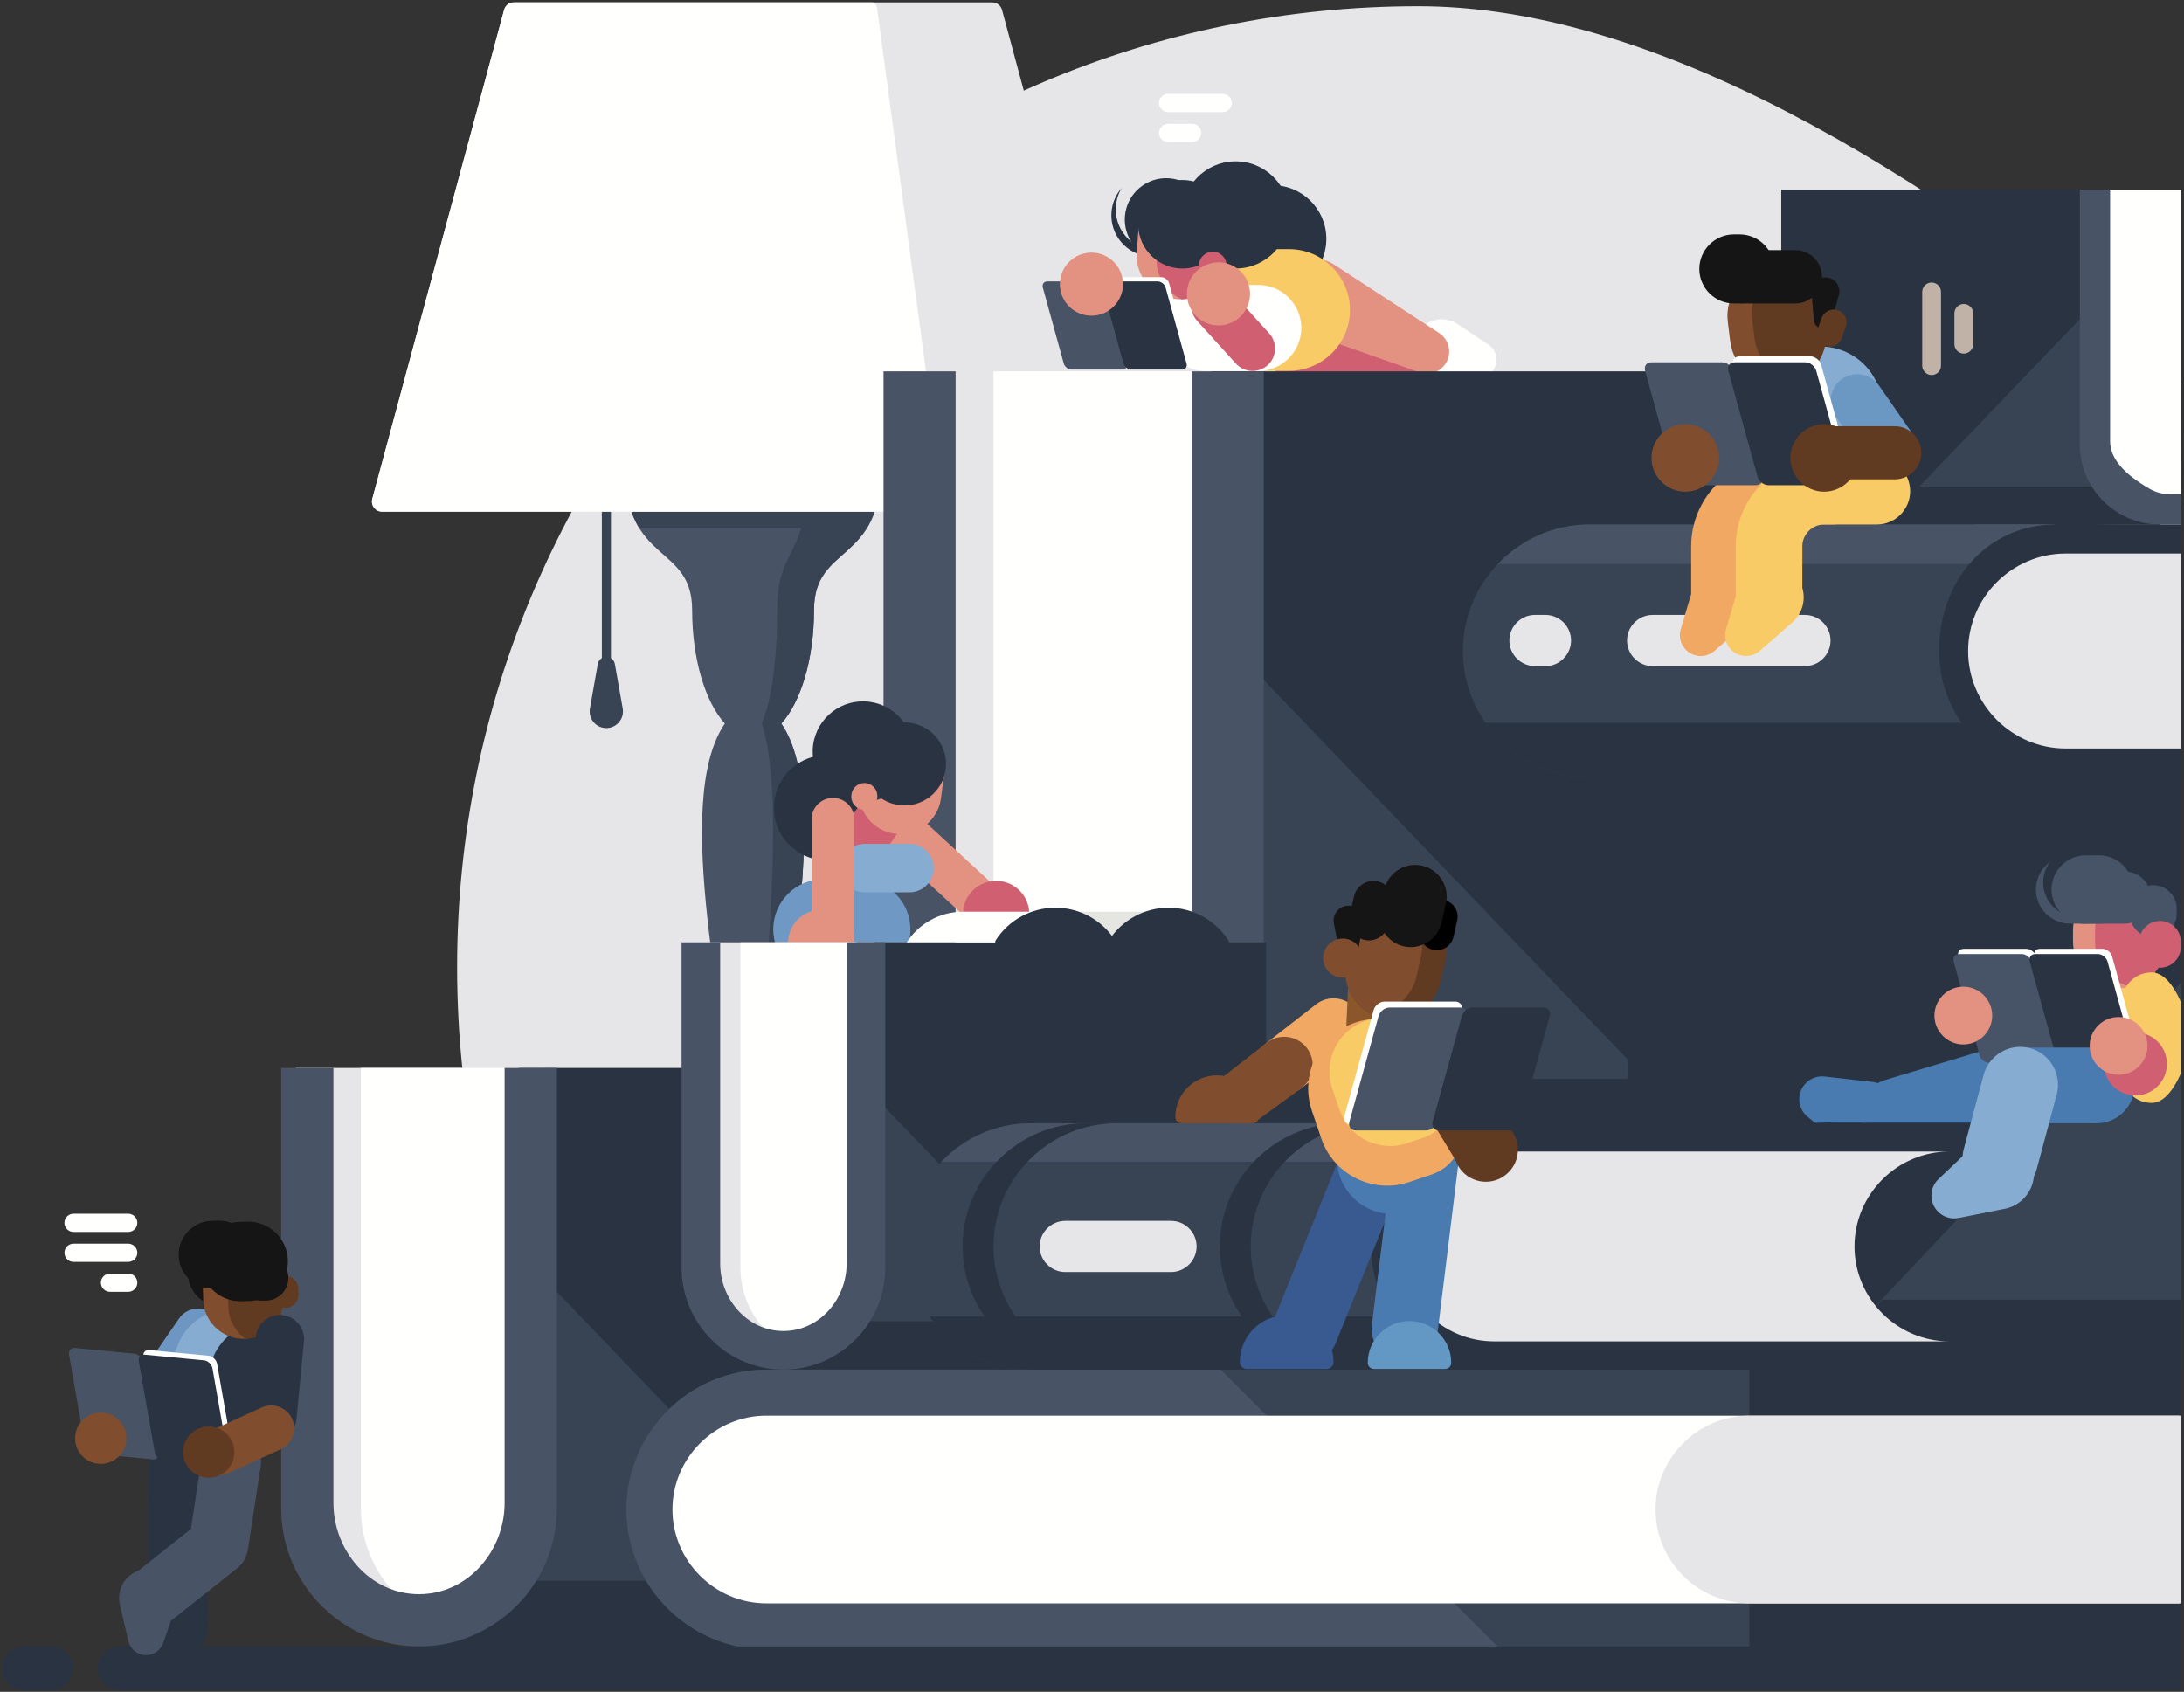 <?xml version="1.0" encoding="UTF-8"?>
<svg width="688px" height="533px" viewBox="0 0 688 533" version="1.1" xmlns="http://www.w3.org/2000/svg" xmlns:xlink="http://www.w3.org/1999/xlink">
    <rect x="0" y="0" width="688" height="533" fill="#333333" stroke="none"/>
    <!-- Generator: Sketch 49.1 (51147) - http://www.bohemiancoding.com/sketch -->
    <title>ILLUSTRATION</title>
    <desc>Created with Sketch.</desc>
    <defs></defs>
    <g id="Page-1" stroke="none" stroke-width="1" fill="none" fill-rule="evenodd">
        <g id="Artboard" transform="translate(-752, -124)">
            <g id="ILLUSTRATION" transform="translate(752, 124)">
                <path d="M686.594,489.536 C674.385,504.246 664.863,514.932 658.026,521.593 L235.509,521.593 C179.063,466.598 143.994,389.766 143.994,304.733 C143.994,137.516 279.55,1.96 446.767,1.96 C512.042,1.96 592.124,41.486 687.014,120.539 L686.594,489.536 Z" id="Fill-3" fill="#E6E6E8"></path>
                <path d="M196.16,223.171 C196.217,223.479 196.248,223.799 196.248,224.124 C196.248,227.021 193.897,229.371 191.001,229.371 C188.104,229.371 185.753,227.021 185.753,224.124 C185.753,223.799 185.785,223.479 185.841,223.171 L185.839,223.171 L188.304,209.241 L188.304,209.24 L188.307,209.224 C188.514,207.925 189.642,206.928 191.001,206.928 C192.359,206.928 193.488,207.925 193.694,209.224 L193.696,209.24 L193.696,209.241 L196.162,223.171 L196.16,223.171" id="Fill-4" fill="#384354"></path>
                <polygon id="Fill-5" fill="#384354" points="189.59 223.279 192.461 223.279 192.461 136.759 189.59 136.759"></polygon>
                <path d="M237.231,355.988 L231.044,355.988 C229.923,323.798 211.202,253.066 228.334,227.947 C222.211,221.204 218.035,207.721 218.035,192.185 C218.035,171.218 196.88,178.023 196.88,147.081 C196.88,124.796 214.946,106.73 237.231,106.73 C259.517,106.73 277.582,124.796 277.582,147.081 C277.582,178.023 256.428,171.218 256.428,192.185 C256.428,207.721 252.251,221.204 246.129,227.947 C263.261,253.066 244.54,323.798 243.418,355.988 L237.231,355.988" id="Fill-6" fill="#485366"></path>
                <path d="M201.341,166.328 C199.099,162.681 197.42,157.842 196.991,150.747 L266.274,150.747 L266.274,166.328 L201.341,166.328" id="Fill-7" fill="#384354"></path>
                <path d="M266.892,119.726 C273.528,126.917 277.582,136.525 277.582,147.081 C277.582,178.023 256.428,171.218 256.428,192.185 C256.428,207.721 252.251,221.204 246.129,227.947 C263.261,253.066 244.54,323.798 243.418,355.988 L238.796,355.988 L238.796,355.966 C239.119,336.077 241.133,315.742 242.259,295.832 C243.259,278.162 245.381,244.942 240.118,228.344 C240.019,228.035 240.033,227.736 240.161,227.438 C244.028,218.275 244.845,202.051 244.845,192.185 C244.845,185.676 245.617,181.048 248.594,175.286 C253.921,164.979 254.682,158.965 254.682,147.081 C254.682,138.618 253.451,129.43 250.341,121.518 C250.177,121.1 250.225,120.668 250.478,120.3 C250.728,119.929 251.112,119.726 251.56,119.726 L266.892,119.726" id="Fill-8" fill="#384354"></path>
                <path d="M312.559,0.758 C314.032,0.758 315.278,1.713 315.659,3.135 L357.175,157.139 C357.445,158.136 357.252,159.11 356.624,159.93 C355.996,160.75 355.106,161.189 354.073,161.189 L120.388,161.189 C119.355,161.189 118.465,160.75 117.838,159.93 C117.209,159.11 117.017,158.136 117.286,157.139 L158.802,3.135 C159.183,1.713 160.43,0.758 161.902,0.758 L312.559,0.758 Z" id="Fill-9" fill="#E6E6E8"></path>
                <path d="M274.83,0.758 C275.564,0.758 276.186,1.713 276.377,3.135 L297.099,157.139 C297.233,158.136 297.138,159.11 296.824,159.93 C296.515,160.736 296.081,161.175 295.575,161.189 L120.388,161.189 C119.355,161.189 118.465,160.75 117.838,159.93 C117.209,159.11 117.017,158.136 117.286,157.139 L158.802,3.135 C159.183,1.713 160.43,0.758 161.902,0.758 L274.83,0.758 Z" id="Fill-10" fill="#FFFFFE"></path>
                <path d="M237.231,338.049 C265.876,338.049 297.005,345.415 320.397,362.555 C321.663,363.482 322.168,365.052 321.679,366.545 C321.191,368.038 319.857,369.006 318.285,369.006 L156.177,369.006 C154.606,369.006 153.272,368.038 152.783,366.545 C152.296,365.052 152.799,363.482 154.067,362.555 C177.458,345.415 208.587,338.049 237.231,338.049" id="Fill-11" fill="#384354"></path>
                <polygon id="Fill-12" fill="#293341" points="132.003 525.957 686.657 525.957 686.657 502.24 132.003 502.24"></polygon>
                <path d="M374.29,74.594 C371.819,78.665 367.202,81.23 362.129,80.837 C354.951,80.28 349.582,74.011 350.138,66.832 C350.366,63.889 351.554,61.254 353.37,59.202 C352.346,60.892 351.689,62.842 351.526,64.949 C350.97,72.127 356.338,78.397 363.517,78.953 C367.755,79.28 371.674,77.547 374.29,74.594" id="Fill-13" fill="#293341"></path>
                <path d="M402.241,58.416 C411.536,59.135 418.488,67.252 417.769,76.549 C417.049,85.846 408.932,92.797 399.635,92.078 C390.338,91.358 383.387,83.239 384.106,73.944 C384.826,64.648 392.944,57.696 402.241,58.416" id="Fill-14" fill="#293341"></path>
                <path d="M393.367,97.024 C388.001,98.183 384.59,103.474 385.75,108.841 C386.91,114.208 392.201,117.618 397.568,116.459 C402.934,115.3 406.344,110.009 405.185,104.642 C404.025,99.275 398.735,95.864 393.367,97.024" id="Fill-15" fill="#6B97C3"></path>
                <path d="M447.807,116.043 C444.277,112.513 444.277,106.786 447.807,103.255 C450.823,100.239 455.442,99.798 458.925,101.936 L458.926,101.939 C459.119,102.056 459.307,102.18 459.492,102.314 L468.581,108.386 L468.575,108.399 C469.011,108.645 469.417,108.953 469.787,109.323 C471.999,111.535 471.999,115.121 469.787,117.334 C468.657,118.465 467.166,119.018 465.684,118.992 L465.646,118.992 L465.509,118.986 L454.109,118.691 C451.825,118.668 449.549,117.785 447.807,116.043" id="Fill-16" fill="#FFFFFE"></path>
                <path d="M396.497,105.794 C395.813,112.228 400.474,118 406.908,118.684 C407.322,118.727 407.734,118.75 408.141,118.752 L408.402,118.748 L408.44,118.746 L447.737,118.218 L447.863,118.218 C451.342,118.172 454.315,115.53 454.692,111.986 C455.069,108.44 452.719,105.232 449.328,104.456 L449.204,104.429 L410.898,95.644 L410.862,95.634 L410.606,95.577 C410.208,95.491 409.8,95.427 409.388,95.383 C402.952,94.698 397.182,99.36 396.497,105.794" id="Fill-17" fill="#D05F72"></path>
                <path d="M403.307,87.967 C400.446,93.772 402.832,100.796 408.638,103.655 C409.01,103.839 409.389,104.002 409.77,104.143 L410.018,104.231 L410.055,104.242 L447.124,117.29 L447.245,117.332 C450.525,118.489 454.227,117.033 455.803,113.835 C457.378,110.637 456.277,106.816 453.362,104.918 L453.254,104.851 L420.324,83.402 L420.292,83.38 L420.073,83.238 C419.728,83.02 419.368,82.82 418.995,82.636 C413.19,79.775 406.167,82.162 403.307,87.967" id="Fill-18" fill="#E39281"></path>
                <path d="M400.554,78.486 L406.081,78.486 C416.629,78.486 425.259,87.115 425.259,97.665 C425.259,108.214 416.629,116.843 406.081,116.843 L400.554,116.843 C390.005,116.843 381.377,108.214 381.377,97.665 C381.377,87.115 390.005,78.486 400.554,78.486" id="Fill-19" fill="#F9CB66"></path>
                <path d="M396.38,89.767 L379.731,89.767 C372.274,89.767 366.174,95.867 366.174,103.323 C366.174,110.78 372.274,116.88 379.731,116.88 L396.38,116.88 C403.837,116.88 409.937,110.78 409.937,103.323 C409.937,95.867 403.837,89.767 396.38,89.767" id="Fill-20" fill="#FFFFFE"></path>
                <path d="M377.629,91.1 C374.744,93.715 374.522,98.213 377.137,101.098 L389.345,114.564 C391.96,117.449 396.458,117.67 399.344,115.054 C402.228,112.439 402.449,107.94 399.834,105.055 L387.627,91.589 C385.012,88.705 380.513,88.484 377.629,91.1" id="Fill-21" fill="#D05F72"></path>
                <polygon id="Fill-22" fill="#293341" points="210.835 441.429 686.689 441.429 686.689 422.746 210.835 422.746"></polygon>
                <path d="M391.669,116.997 L391.669,308.467 C391.669,337.858 367.607,361.922 338.215,361.922 C308.827,361.922 284.766,337.858 284.766,308.467 L284.766,116.997 L391.669,116.997" id="Fill-23" fill="#E6E6E8"></path>
                <path d="M391.669,116.997 L391.669,308.467 C391.669,332.986 374.92,353.792 352.307,360.02 C329.692,353.792 312.948,332.984 312.948,308.467 L312.948,116.997 L391.669,116.997" id="Fill-24" fill="#FFFFFE"></path>
                <path d="M622.171,116.998 L381.551,116.998 L381.551,308.469 C381.551,335.672 363.174,358.79 338.218,366.021 L338.218,368.362 L556.127,368.362 C565.134,368.362 570.285,368.624 579.722,365.753 C604.223,358.241 622.171,335.358 622.171,308.469 L622.171,116.998" id="Fill-25" fill="#293341"></path>
                <path d="M381.55,196.975 L381.55,308.466 C381.55,335.672 363.176,358.789 338.219,366.023 L338.219,368.363 L545.914,368.363 L381.55,196.975" id="Fill-26" fill="#384354"></path>
                <path d="M372.586,339.892 C364.835,352.382 352.624,361.847 338.22,366.023 L338.22,368.363 L545.914,368.363 L518.61,339.892 L372.586,339.892" id="Fill-27" fill="#293341"></path>
                <path d="M398.111,116.998 L375.401,116.998 L375.401,306.061 C375.401,326.778 359.532,345.652 338.218,345.652 C316.903,345.652 301.034,326.778 301.034,306.061 L301.034,116.998 L278.324,116.998 L278.324,308.469 C278.324,341.413 305.273,368.362 338.218,368.362 C371.162,368.362 398.111,341.413 398.111,308.469 L398.111,116.998" id="Fill-28" fill="#485366"></path>
                <path d="M540.026,186.759 L540.023,186.759 C536.149,186.759 532.977,189.929 532.977,193.803 L532.977,249.164 C532.977,253.038 536.149,256.208 540.023,256.208 L540.026,256.208 C543.9,256.208 547.071,253.038 547.071,249.164 L547.071,193.803 C547.071,189.929 543.9,186.759 540.026,186.759" id="Fill-29" fill="#828071"></path>
                <path d="M515.87,202.864 L515.867,202.864 C511.993,202.864 508.821,206.034 508.821,209.909 L508.821,233.059 C508.821,236.934 511.993,240.104 515.867,240.104 L515.87,240.104 C519.744,240.104 522.914,236.934 522.914,233.059 L522.914,209.909 C522.914,206.034 519.744,202.864 515.87,202.864" id="Fill-30" fill="#828071"></path>
                <path d="M657.895,140.097 C657.895,152.436 664.906,163.134 677.245,163.134 C685.47,163.134 688.499,128.66 686.331,59.713 L657.895,59.713 L657.895,140.097 Z" id="Fill-31"></path>
                <path d="M657.895,140.097 C657.895,146.96 662.748,154.174 672.453,161.741 C682.157,165.91 687.01,164.564 687.01,157.702 L687.01,59.713 L657.895,59.713 L657.895,140.097 Z" id="Fill-32" fill="#FFFFFE"></path>
                <path d="M561.126,59.713 L662.143,59.713 L662.143,140.097 C662.143,151.518 669.858,161.224 680.335,164.259 L680.335,165.243 L588.852,165.243 C585.07,165.243 582.908,165.352 578.945,164.147 C568.66,160.993 561.126,151.386 561.126,140.097 L561.126,59.713" id="Fill-33" fill="#293341"></path>
                <path d="M662.144,93.289 L662.144,140.096 C662.144,151.518 669.857,161.224 680.334,164.261 L680.334,165.243 L593.139,165.243 L662.144,93.289" id="Fill-34" fill="#384354"></path>
                <path d="M665.906,153.291 C669.161,158.533 674.288,162.508 680.334,164.261 L680.334,165.243 L593.139,165.243 L604.602,153.291 L665.906,153.291" id="Fill-35" fill="#293341"></path>
                <path d="M664.725,59.713 L664.725,139.087 C664.725,144.255 668.858,149.218 677.124,153.975 L677.124,153.975 C679.096,155.11 681.332,155.708 683.608,155.708 L687.014,155.708 L687.014,165.243 C685.863,165.243 683.637,165.243 680.335,165.243 C666.505,165.243 655.191,153.929 655.191,140.097 L655.191,59.713 L664.725,59.713 Z" id="Fill-36" fill="#485366"></path>
                <path d="M608.492,89 L608.494,89 C610.121,89 611.453,90.331 611.453,91.957 L611.453,115.2 C611.453,116.826 610.121,118.157 608.494,118.157 L608.492,118.157 C606.865,118.157 605.535,116.826 605.535,115.2 L605.535,91.957 C605.535,90.331 606.865,89 608.492,89" id="Fill-37" fill="#C0B2A6"></path>
                <path d="M618.634,95.762 L618.636,95.762 C620.263,95.762 621.594,97.093 621.594,98.719 L621.594,108.439 C621.594,110.067 620.263,111.397 618.636,111.397 L618.634,111.397 C617.008,111.397 615.676,110.067 615.676,108.439 L615.676,98.719 C615.676,97.093 617.008,95.762 618.634,95.762" id="Fill-38" fill="#C0B2A6"></path>
                <path d="M262.586,238.03 C253.504,236.813 245.155,243.189 243.938,252.272 C242.721,261.356 249.098,269.705 258.181,270.92 C267.264,272.138 275.612,265.762 276.83,256.678 C278.046,247.594 271.669,239.246 262.586,238.03" id="Fill-64" fill="#293341"></path>
                <path d="M259.399,276.97 L270.965,276.97 C279.665,276.97 286.784,284.09 286.784,292.787 L286.784,292.79 C286.784,301.488 279.665,308.607 270.965,308.607 L259.399,308.607 C250.699,308.607 243.583,301.488 243.583,292.79 L243.583,292.787 C243.583,284.09 250.699,276.97 259.399,276.97" id="Fill-71" fill="#6F99C4"></path>
                <path d="M278.64,256.347 L278.642,256.344 C281.15,253.617 285.435,253.437 288.163,255.946 L313.553,279.297 C316.281,281.806 316.459,286.09 313.951,288.818 L313.948,288.82 C311.44,291.547 307.157,291.727 304.428,289.218 L279.038,265.867 C276.311,263.359 276.132,259.073 278.64,256.347" id="Fill-72" fill="#E39281"></path>
                <path d="M313.8,277.512 C319.57,277.512 324.248,282.189 324.248,287.958 C324.248,288.539 323.774,289.012 323.194,289.012 L304.408,289.012 C303.827,289.012 303.353,288.539 303.353,287.958 C303.353,282.189 308.031,277.512 313.8,277.512" id="Fill-73" fill="#D05F72"></path>
                <path d="M263.375,264.244 L272.693,250.827 C275.033,247.459 279.7,246.616 283.069,248.956 C286.437,251.295 287.279,255.964 284.939,259.332 L275.621,272.749 C273.282,276.117 268.614,276.958 265.245,274.62 C261.877,272.281 261.036,267.613 263.375,264.244" id="Fill-74" fill="#D05F72"></path>
                <path d="M272.414,265.855 L286.517,265.855 C290.715,265.855 294.15,269.289 294.15,273.485 C294.15,277.683 290.715,281.117 286.517,281.117 L272.414,281.117 C268.216,281.117 264.782,277.683 264.782,273.485 C264.782,269.289 268.216,265.855 272.414,265.855" id="Fill-76" fill="#86ADD1"></path>
                <path d="M262.4,251.374 L262.402,251.374 C266.107,251.374 269.14,254.407 269.14,258.112 L269.14,292.607 C269.14,296.314 266.107,299.346 262.402,299.346 L262.4,299.346 C258.694,299.346 255.661,296.314 255.661,292.607 L255.661,258.112 C255.661,254.407 258.694,251.374 262.4,251.374" id="Fill-77" fill="#E39281"></path>
                <path d="M258.694,286.63 C264.464,286.63 269.14,291.307 269.14,297.076 C269.14,297.657 268.667,298.13 268.086,298.13 L249.3,298.13 C248.72,298.13 248.247,297.657 248.247,297.076 C248.247,291.307 252.924,286.63 258.694,286.63" id="Fill-78" fill="#E39281"></path>
                <path d="M356.717,296.863 L321.329,296.863 C325.087,291.073 331.608,287.242 339.022,287.242 L366.319,287.242 L366.319,296.863 L356.717,296.863" id="Fill-79" fill="#E5E5E2"></path>
                <path d="M368.14,285.975 C375.739,285.975 382.771,289.814 386.898,296.172 C387.158,296.572 387.176,297.049 386.949,297.468 C386.72,297.888 386.311,298.13 385.835,298.13 L350.445,298.13 C349.969,298.13 349.56,297.888 349.332,297.468 C349.104,297.049 349.122,296.572 349.381,296.172 C353.508,289.814 360.54,285.975 368.14,285.975" id="Fill-80" fill="#293341"></path>
                <path d="M170.755,475.28 C170.755,496.589 153.308,514.037 131.998,514.037 C110.689,514.037 93.244,496.588 93.244,475.28 L93.244,336.453 L170.755,336.453 L170.755,475.28 Z" id="Fill-83" fill="#E6E6E8"></path>
                <path d="M170.755,336.453 L170.755,475.28 C170.755,493.057 158.611,508.143 142.214,512.657 C125.818,508.143 113.678,493.055 113.678,475.28 L113.678,336.453 L170.755,336.453" id="Fill-84" fill="#FFFFFE"></path>
                <path d="M337.881,336.453 L163.418,336.453 L163.418,475.28 C163.418,495.004 150.094,511.767 132,517.008 L132,518.706 L289.996,518.706 C296.527,518.706 300.261,518.896 307.104,516.814 C324.869,511.369 337.881,494.775 337.881,475.28 L337.881,336.453" id="Fill-85" fill="#293341"></path>
                <path d="M163.418,394.44 L163.418,475.278 C163.418,495.004 150.095,511.766 132.001,517.011 L132.001,518.707 L282.591,518.707 L163.418,394.44" id="Fill-86" fill="#384354"></path>
                <path d="M156.918,498.064 C151.299,507.119 142.444,513.983 132.001,517.011 L132.001,518.707 L282.591,518.707 L262.794,498.064 L156.918,498.064" id="Fill-87" fill="#293341"></path>
                <path d="M175.426,336.453 L158.96,336.453 L158.96,473.534 C158.96,488.556 147.454,502.24 132,502.24 C116.545,502.24 105.039,488.556 105.039,473.534 L105.039,336.453 L88.573,336.453 L88.573,475.28 C88.573,499.167 108.113,518.706 132,518.706 C155.886,518.706 175.426,499.167 175.426,475.28 L175.426,336.453" id="Fill-88" fill="#485366"></path>
                <path d="M278.322,387.033 C275.51,387.033 273.212,389.331 273.212,392.141 L273.212,432.278 C273.212,435.09 275.51,437.388 278.322,437.388 C281.131,437.388 283.43,435.09 283.43,432.278 L283.43,392.141 C283.43,389.331 281.131,387.033 278.322,387.033" id="Fill-89" fill="#828071"></path>
                <path d="M260.807,398.711 C257.996,398.711 255.697,401.009 255.697,403.819 L255.697,420.603 C255.697,423.413 257.996,425.712 260.807,425.712 C263.616,425.712 265.914,423.413 265.914,420.603 L265.914,403.819 C265.914,401.009 263.616,398.711 260.807,398.711" id="Fill-90" fill="#828071"></path>
                <path d="M687.009,237.059 L687.009,431.492 L563.992,431.492 C557.024,431.492 553.04,431.694 545.74,429.473 C526.789,423.663 512.905,405.962 512.905,385.163 L512.905,237.059 L687.009,237.059 Z" id="Fill-93" fill="#293341"></path>
                <polygon id="Fill-94" fill="#384354" points="687.01 431.492 571.891 431.492 687.01 309.628"></polygon>
                <polygon id="Fill-95" fill="#293341" points="687.011 409.469 687.011 431.492 571.891 431.492 593.012 409.469"></polygon>
                <path d="M275.412,296.863 L275.412,399.412 C275.412,415.154 262.525,428.042 246.784,428.042 C231.043,428.042 218.156,415.152 218.156,399.412 L218.156,296.863 L275.412,296.863" id="Fill-97" fill="#E6E6E8"></path>
                <path d="M275.412,296.863 L275.412,399.412 C275.412,412.544 266.442,423.688 254.331,427.023 C242.217,423.688 233.251,412.542 233.251,399.412 L233.251,296.863 L275.412,296.863" id="Fill-98" fill="#FFFFFE"></path>
                <path d="M398.866,296.863 L269.993,296.863 L269.993,399.412 C269.993,413.982 260.151,426.365 246.785,430.237 L246.785,431.491 L363.494,431.491 C368.318,431.491 371.077,431.631 376.131,430.093 C389.254,426.07 398.866,413.813 398.866,399.412 L398.866,296.863" id="Fill-99" fill="#293341"></path>
                <path d="M269.993,339.698 L269.993,399.411 C269.993,413.982 260.152,426.364 246.785,430.239 L246.785,431.491 L358.025,431.491 L269.993,339.698" id="Fill-100" fill="#384354"></path>
                <path d="M265.191,416.242 C261.041,422.932 254.5,428.002 246.785,430.239 L246.785,431.491 L358.025,431.491 L343.4,416.242 L265.191,416.242" id="Fill-101" fill="#293341"></path>
                <path d="M278.862,296.863 L266.699,296.863 L266.699,398.123 C266.699,409.219 258.2,419.328 246.785,419.328 C235.367,419.328 226.868,409.219 226.868,398.123 L226.868,296.863 L214.705,296.863 L214.705,399.412 C214.705,417.057 229.139,431.491 246.785,431.491 C264.429,431.491 278.862,417.057 278.862,399.412 L278.862,296.863" id="Fill-102" fill="#485366"></path>
                <path d="M687.013,431.491 L687.013,519.64 L469.161,519.64 C444.921,519.64 425.089,499.808 425.089,475.568 C425.089,451.323 444.921,431.491 469.161,431.491 L687.013,431.491 Z" id="Fill-103" fill="#293341"></path>
                <path d="M686.656,446.001 L469.161,446.001 C452.928,446.001 439.598,459.335 439.598,475.568 C439.598,491.797 452.93,505.13 469.161,505.13 L686.656,505.13 L686.656,446.001 Z" id="Fill-104" fill="#FFFFFE"></path>
                <path d="M241.398,431.491 L551.074,431.491 L551.074,519.64 L241.398,519.64 C217.156,519.64 197.323,499.808 197.323,475.566 C197.323,451.323 217.156,431.491 241.398,431.491" id="Fill-105" fill="#384354"></path>
                <path d="M241.398,431.491 L384.58,431.491 L472.73,519.642 L241.398,519.642 C217.154,519.642 197.324,499.808 197.324,475.565 C197.324,451.323 217.154,431.491 241.398,431.491" id="Fill-106" fill="#485366"></path>
                <path d="M551.074,505.13 L551.074,446.001 L241.396,446.001 C225.163,446.001 211.833,459.335 211.833,475.568 C211.833,491.797 225.165,505.13 241.396,505.13 L551.074,505.13" id="Fill-107" fill="#FFFFFE"></path>
                <path d="M687.015,446.001 L551.074,446.001 C534.841,446.001 521.512,459.335 521.512,475.568 C521.512,491.797 534.844,505.13 551.074,505.13 L687.015,505.13 L687.015,446.001 Z" id="Fill-108" fill="#E6E6E8"></path>
                <path d="M687.017,518.708 L687.017,532.42 L37.558,532.42 C33.789,532.42 30.705,529.335 30.705,525.564 C30.705,521.793 33.789,518.708 37.558,518.708 L687.017,518.708 Z" id="Fill-109" fill="#293341"></path>
                <path d="M16.179,518.708 L7.505,518.708 C3.735,518.708 0.65,521.793 0.65,525.563 L0.65,525.564 C0.65,529.335 3.735,532.42 7.505,532.42 L16.179,532.42 C19.95,532.42 23.035,529.335 23.035,525.564 L23.035,525.563 C23.035,521.793 19.95,518.708 16.179,518.708" id="Fill-111" fill="#293341"></path>
                <path d="M324.652,353.889 L468.057,353.889 L468.057,431.492 L324.652,431.492 C303.31,431.492 285.852,414.033 285.852,392.69 C285.852,371.349 303.31,353.889 324.652,353.889" id="Fill-112" fill="#384354"></path>
                <path d="M468.057,414.741 L468.057,431.492 L324.652,431.492 C311.485,431.492 299.798,424.845 292.776,414.741 L468.057,414.741" id="Fill-113" fill="#293341"></path>
                <path d="M324.652,353.889 L468.057,353.889 L468.057,366.001 L296.553,366.001 C303.634,358.551 313.623,353.889 324.652,353.889" id="Fill-114" fill="#485366"></path>
                <path d="M470.695,353.889 L614.099,353.889 L614.099,362.789 L610.622,362.789 C594.192,362.789 580.721,376.262 580.721,392.692 C580.721,409.12 594.193,422.592 610.622,422.592 L614.099,422.592 L614.099,431.492 L470.695,431.492 C449.353,431.492 431.893,414.033 431.893,392.692 C431.893,371.348 449.353,353.889 470.695,353.889" id="Fill-115" fill="#293341"></path>
                <path d="M614.099,362.789 L470.695,362.789 C454.264,362.789 440.793,376.262 440.793,392.692 C440.793,409.12 454.265,422.592 470.695,422.592 L614.099,422.592 C597.67,422.592 584.197,409.12 584.197,392.692 C584.197,376.262 597.669,362.789 614.099,362.789" id="Fill-116" fill="#E6E6E8"></path>
                <path d="M342.039,353.889 L351.775,353.889 C330.433,353.889 312.974,371.348 312.974,392.692 C312.974,414.033 330.433,431.492 351.775,431.492 L342.039,431.492 C320.697,431.492 303.239,414.033 303.239,392.692 C303.239,371.348 320.697,353.889 342.039,353.889" id="Fill-117" fill="#293341"></path>
                <path d="M423.067,353.889 L432.802,353.889 C411.461,353.889 394.001,371.348 394.001,392.692 C394.001,414.033 411.461,431.492 432.802,431.492 L423.067,431.492 C401.726,431.492 384.265,414.033 384.265,392.692 C384.265,371.348 401.726,353.889 423.067,353.889" id="Fill-118" fill="#293341"></path>
                <path d="M500.703,165.243 L647.995,165.243 L647.995,244.95 L500.703,244.95 C478.783,244.95 460.849,227.017 460.849,205.097 C460.849,183.176 478.783,165.243 500.703,165.243" id="Fill-119" fill="#384354"></path>
                <path d="M647.995,227.745 L647.995,244.95 L500.702,244.95 C487.178,244.95 475.174,238.123 467.962,227.745 L647.995,227.745" id="Fill-120" fill="#293341"></path>
                <path d="M500.702,165.243 L647.995,165.243 L647.995,177.683 L471.84,177.683 C479.113,170.031 489.375,165.243 500.702,165.243" id="Fill-121" fill="#485366"></path>
                <path d="M687.014,165.243 L687.014,174.466 L687.014,236.119 L687.014,244.95 L650.706,244.95 C628.784,244.95 610.852,227.019 610.852,205.097 C610.852,183.175 625.738,165.243 647.66,165.243 L687.014,165.243 Z" id="Fill-122" fill="#293341"></path>
                <path d="M650.706,174.384 C633.829,174.384 619.994,188.223 619.994,205.097 C619.994,221.972 633.83,235.809 650.706,235.809 L687.012,235.809 C687.012,206.109 687.012,185.634 687.012,174.384" id="Fill-123" fill="#E6E6E8"></path>
                <path d="M321.036,296.863 L285.647,296.863 C289.405,291.073 295.925,287.242 303.342,287.242 L330.638,287.242 L330.638,296.863 L321.036,296.863" id="Fill-140" fill="#FFFFFE"></path>
                <path d="M332.458,285.975 C340.059,285.975 347.091,289.814 351.217,296.172 C351.476,296.572 351.494,297.049 351.267,297.468 C351.039,297.888 350.63,298.13 350.153,298.13 L314.764,298.13 C314.288,298.13 313.879,297.888 313.65,297.468 C313.422,297.049 313.441,296.572 313.699,296.172 C317.826,289.814 324.859,285.975 332.458,285.975" id="Fill-141" fill="#293341"></path>
                <path d="M286.321,229.302 L286.32,229.302 C279.254,228.355 272.699,233.362 271.751,240.429 L270.726,248.094 C269.778,255.16 274.786,261.717 281.852,262.662 L281.853,262.662 C288.919,263.61 295.475,258.602 296.422,251.535 L297.449,243.871 C298.395,236.804 293.387,230.249 286.321,229.302" id="Fill-142" fill="#E39281"></path>
                <path d="M273.948,221.101 C265.279,219.94 257.311,226.025 256.15,234.694 C254.989,243.363 261.074,251.331 269.743,252.492 C278.412,253.652 286.379,247.567 287.541,238.899 C288.702,230.23 282.616,222.261 273.948,221.101" id="Fill-143" fill="#293341"></path>
                <path d="M286.666,227.706 C279.504,226.747 272.923,231.774 271.963,238.935 C271.005,246.096 276.03,252.677 283.192,253.637 C290.353,254.596 296.934,249.569 297.893,242.407 C298.853,235.247 293.827,228.666 286.666,227.706" id="Fill-144" fill="#293341"></path>
                <path d="M272.841,246.721 C270.608,246.422 268.539,248.002 268.239,250.234 L268.209,250.46 C267.911,252.693 269.491,254.761 271.723,255.061 C273.956,255.36 276.026,253.78 276.325,251.547 L276.354,251.322 C276.654,249.088 275.074,247.019 272.841,246.721 L276.325,283.502" id="Fill-145" fill="#E39281"></path>
                <g id="Group-6" transform="translate(21.187, 383.684)">
                    <path d="M45.253,29.844 L45.254,29.845 C48.53,32.094 49.368,36.616 47.12,39.89 L33.958,59.056 C31.709,62.33 27.188,63.17 23.913,60.921 L23.911,60.92 C20.637,58.671 19.796,54.15 22.046,50.875 L35.207,31.709 C37.457,28.435 41.978,27.594 45.253,29.844" id="Fill-42" fill="#6D96C2"></path>
                    <path d="M50.464,6.569 L48.35,6.627 C42.48,6.79 37.812,11.723 37.973,17.592 L37.973,17.592 C38.136,23.462 43.069,28.13 48.939,27.969 L51.053,27.91 C56.921,27.748 61.59,22.815 61.427,16.946 L61.427,16.944 C61.266,11.076 56.332,6.407 50.464,6.569" id="Fill-43" fill="#161515"></path>
                    <path d="M35.319,61.671 C40.507,61.741 44.657,66.001 44.587,71.187 L44.308,97.009 L44.281,97.581 L44.309,128.921 C44.302,134.092 40.104,138.282 34.933,138.275 C29.763,138.268 25.572,134.071 25.579,128.9 L25.553,97.615 L25.525,96.758 L25.803,70.938 C25.873,65.751 30.134,61.601 35.319,61.671 Z" id="Fill-44" fill="#293341"></path>
                    <path d="M42.417,75.387 C43.192,70.267 47.97,66.746 53.09,67.521 C58.21,68.296 61.731,73.074 60.957,78.194 L56.91,104.5 C56.531,107.008 55.188,109.132 53.318,110.556 L33.838,126.017 C29.783,129.232 23.886,128.551 20.672,124.497 C17.458,120.441 18.136,114.545 22.191,111.332 L38.934,98.044 L42.417,75.387" id="Fill-46" fill="#485366"></path>
                    <path d="M57.862,29.994 C66.867,33.595 71.286,43.903 67.687,52.907 L62.734,65.295 C59.134,74.3 48.827,78.72 39.823,75.121 C30.819,71.521 26.398,61.212 29.997,52.208 L34.95,39.819 C38.549,30.815 48.859,26.395 57.862,29.994" id="Fill-48" fill="#86ADD1"></path>
                    <path d="M62.771,32.967 C68.335,37.745 70.552,45.738 67.687,52.906 L62.734,65.299 C59.927,72.319 53.038,76.55 45.869,76.368 C40.305,71.59 38.089,63.597 40.953,56.43 L45.906,44.038 C48.713,37.017 55.602,32.782 62.771,32.967" id="Fill-49" fill="#293341"></path>
                    <path d="M42.564,16.205 L42.83,25.795 C43.022,32.764 48.88,38.307 55.849,38.115 C62.817,37.922 68.361,32.066 68.169,25.097 L67.905,15.507 C67.712,8.537 61.853,2.993 54.885,3.186 C47.916,3.379 42.373,9.236 42.564,16.205 Z" id="Fill-50" fill="#804E2E"></path>
                    <path d="M44.528,43.434 C45.771,43.553 46.97,44.693 47.194,45.967 L52.221,74.637 C52.446,75.911 51.611,76.857 50.369,76.739 L31.68,74.95 C30.439,74.831 29.238,73.691 29.014,72.416 L23.986,43.746 C23.762,42.471 24.596,41.527 25.838,41.645 L44.528,43.434 Z" id="Fill-51" fill="#FFFFFE"></path>
                    <path d="M68.169,25.097 L67.905,15.506 C67.789,11.34 65.651,7.685 62.46,5.458 C55.643,5.818 50.273,11.604 50.463,18.463 L50.728,28.055 C50.842,32.219 52.981,35.875 56.17,38.101 C62.987,37.742 68.358,31.957 68.169,25.097 Z" id="Fill-52" fill="#613A22"></path>
                    <path d="M56.661,1.193 L54.183,1.261 C47.308,1.451 41.841,7.229 42.029,14.105 C42.219,20.98 47.998,26.45 54.873,26.26 L57.351,26.191 C64.224,26.002 69.694,20.222 69.504,13.347 C69.315,6.472 63.534,1.003 56.661,1.193" id="Fill-53" fill="#161515"></path>
                    <path d="M64.436,22.535 L64.486,24.294 C64.548,26.592 66.48,28.42 68.778,28.355 C71.078,28.293 72.905,26.361 72.843,24.063 L72.793,22.305 C72.73,20.007 70.799,18.18 68.501,18.242 C66.201,18.306 64.373,20.237 64.436,22.535 Z" id="Fill-54" fill="#613A22"></path>
                    <path d="M67.701,30.626 L67.703,30.626 C71.868,31.024 74.95,34.76 74.551,38.925 L72.218,63.299 C71.819,67.466 68.086,70.546 63.92,70.147 L63.919,70.147 C59.751,69.749 56.669,66.015 57.069,61.848 L59.401,37.474 C59.8,33.309 63.536,30.227 67.701,30.626" id="Fill-55" fill="#293341"></path>
                    <path d="M2.409,40.991 L21.098,42.78 C22.34,42.898 23.54,44.039 23.763,45.314 L28.793,73.983 C29.016,75.258 28.182,76.203 26.94,76.085 L8.25,74.295 C7.008,74.177 5.809,73.037 5.586,71.762 L0.557,43.092 C0.332,41.818 1.167,40.872 2.409,40.991" id="Fill-56" fill="#485366"></path>
                    <path d="M24.387,43.095 L43.078,44.885 C44.32,45.003 45.519,46.142 45.743,47.418 L50.772,76.088 C50.996,77.362 50.16,78.308 48.919,78.189 L30.23,76.4 C28.988,76.282 27.788,75.141 27.564,73.865 L22.535,45.196 C22.312,43.922 23.146,42.975 24.387,43.095" id="Fill-57" fill="#293341"></path>
                    <path d="M47.576,0.877 L45.462,0.936 C39.593,1.097 34.923,6.032 35.085,11.9 L35.085,11.901 C35.246,17.77 40.181,22.438 46.05,22.276 L48.164,22.218 C54.032,22.055 58.702,17.123 58.54,11.254 L58.54,11.253 C58.378,5.385 53.444,0.716 47.576,0.877" id="Fill-59" fill="#161515"></path>
                    <path d="M11.328,61.379 C15.773,61.803 19.029,65.749 18.603,70.192 C18.178,74.636 14.232,77.892 9.789,77.467 C5.345,77.042 2.089,73.095 2.514,68.652 C2.939,64.209 6.885,60.952 11.328,61.379 L24.226,91.029" id="Fill-60" fill="#804E2E"></path>
                    <path d="M17.59,115.135 C20.143,110.781 25.746,109.321 30.1,111.875 C33.819,114.055 35.427,118.462 34.225,122.415 L34.224,122.417 C34.156,122.634 34.083,122.852 33.999,123.066 L30.377,133.503 L30.363,133.502 C30.233,133.99 30.037,134.468 29.768,134.923 C28.168,137.65 24.659,138.565 21.931,136.965 C20.537,136.148 19.617,134.831 19.263,133.375 L19.255,133.336 L19.223,133.202 L16.606,121.974 C16.047,119.736 16.33,117.282 17.59,115.135" id="Fill-161" fill="#485366"></path>
                    <path d="M67.243,72.89 L50.799,80.395 C47.183,82.045 42.876,80.437 41.226,76.822 C39.576,73.207 41.183,68.899 44.799,67.249 L61.243,59.744 C64.859,58.094 69.166,59.701 70.816,63.316 C72.466,66.932 70.859,71.239 67.243,72.89 Z" id="Fill-58" fill="#804E2E"></path>
                    <path d="M45.331,65.754 C49.774,66.179 53.031,70.125 52.605,74.568 C52.18,79.011 48.234,82.268 43.791,81.842 C39.347,81.417 36.091,77.471 36.516,73.027 C36.941,68.585 40.888,65.328 45.331,65.754" id="Fill-162" fill="#613A22"></path>
                    <path d="M62.364,11.855 L60.959,11.894 C57.057,12.002 53.954,15.281 54.06,19.183 L54.06,19.184 C54.168,23.086 57.448,26.189 61.35,26.081 L62.756,26.043 C66.658,25.935 69.76,22.655 69.653,18.753 L69.653,18.753 C69.545,14.851 66.267,11.748 62.364,11.855" id="Fill-47" fill="#161515"></path>
                </g>
                <path d="M520.61,193.729 L568.595,193.729 C573.028,193.729 576.656,197.357 576.656,201.79 L576.656,201.793 C576.656,206.226 573.028,209.855 568.595,209.855 L520.61,209.855 C516.175,209.855 512.549,206.226 512.549,201.793 L512.549,201.79 C512.549,197.357 516.175,193.729 520.61,193.729" id="Fill-163" fill="#E6E6E8"></path>
                <path d="M483.541,193.729 L486.847,193.729 C491.281,193.729 494.908,197.357 494.908,201.79 L494.908,201.793 C494.908,206.226 491.281,209.855 486.847,209.855 L483.541,209.855 C479.107,209.855 475.48,206.226 475.48,201.793 L475.48,201.79 C475.48,197.357 479.107,193.729 483.541,193.729" id="Fill-164" fill="#E6E6E8"></path>
                <path d="M541.853,136.541 L552.314,121.477 C554.94,117.698 560.181,116.753 563.96,119.378 L563.961,119.379 C567.741,122.004 568.686,127.245 566.06,131.024 L555.6,146.087 C552.975,149.867 547.734,150.811 543.954,148.186 L543.953,148.186 C540.174,145.561 539.228,140.32 541.853,136.541" id="Fill-165" fill="#6B97C3"></path>
                <path d="M570.456,144.267 L560.583,144.267 C552.921,144.267 545.955,147.397 540.918,152.435 C535.88,157.472 532.75,164.437 532.75,172.099 L532.75,187.169 L529.601,197.744 L529.615,197.752 C529.409,198.295 529.273,198.871 529.216,199.477 C528.878,203.098 531.544,206.31 535.165,206.648 C537.016,206.819 538.759,206.207 540.067,205.085 L540.103,205.055 L540.219,204.95 L550.203,196.222 C552.231,194.507 553.614,192.026 553.879,189.175 C553.975,188.145 553.916,187.135 553.727,186.167 L553.727,172.099 C553.727,170.225 554.502,168.512 555.749,167.266 C556.995,166.019 558.708,165.245 560.583,165.245 L577.208,165.245 C582.976,165.245 587.694,160.527 587.694,154.757 L587.694,154.754 C587.694,148.983 582.976,144.267 577.208,144.267 L570.456,144.267" id="Fill-166" fill="#F1A863"></path>
                <path d="M565.27,111.018 C555.656,115.575 551.52,127.169 556.076,136.781 L559.593,144.197 C564.15,153.811 575.743,157.947 585.355,153.39 L591.347,150.55 C597.667,147.554 600.384,139.934 597.388,133.612 L591.035,120.209 C586.478,110.598 574.883,106.46 565.27,111.018" id="Fill-167" fill="#86ADD1"></path>
                <path d="M584.502,144.267 L574.629,144.267 C566.966,144.267 560.001,147.397 554.964,152.435 C549.926,157.472 546.796,164.437 546.796,172.099 L546.796,187.929 L543.874,197.744 L543.888,197.752 C543.681,198.295 543.545,198.871 543.49,199.477 C543.15,203.098 545.816,206.31 549.438,206.648 C551.288,206.819 553.03,206.207 554.339,205.085 L554.375,205.055 L554.492,204.95 L564.476,196.222 C566.503,194.507 567.885,192.026 568.151,189.175 C568.279,187.81 568.138,186.479 567.774,185.239 L567.774,172.099 C567.774,170.225 568.549,168.512 569.795,167.266 C571.042,166.019 572.754,165.245 574.629,165.245 L591.254,165.245 C597.023,165.245 601.74,160.527 601.74,154.757 L601.74,154.754 C601.74,148.983 597.023,144.267 591.254,144.267 L584.502,144.267" id="Fill-168" fill="#F9CB66"></path>
                <path d="M602.403,136.541 L591.941,121.477 C589.316,117.698 584.075,116.753 580.296,119.378 L580.294,119.379 C576.514,122.004 575.57,127.245 578.195,131.024 L588.657,146.087 C591.282,149.867 596.523,150.811 600.302,148.186 L600.303,148.186 C604.083,145.561 605.028,140.32 602.403,136.541" id="Fill-171" fill="#6B97C3"></path>
                <path d="M565.018,125.772 C560.304,125.772 557.119,129.595 557.902,134.307 C558.686,139.021 563.144,142.843 567.858,142.843 C572.571,142.843 575.757,139.021 574.972,134.307 C574.188,129.595 569.731,125.772 565.018,125.772" id="Fill-172" fill="#6B97C3"></path>
                <path d="M567.66,130.398 L562.536,130.398 C561.674,130.398 561.19,131.103 561.459,131.965 L561.459,131.968 C561.731,132.831 562.658,133.537 563.522,133.537 L568.644,133.537 C569.508,133.537 569.992,132.831 569.72,131.968 L569.72,131.965 C569.45,131.103 568.522,130.398 567.66,130.398" id="Fill-173" fill="#FFFFFE"></path>
                <path d="M567.154,135.105 L565.996,135.105 C565.132,135.105 564.648,135.811 564.92,136.674 L564.92,136.676 C565.19,137.539 566.117,138.246 566.98,138.246 L568.138,138.246 C569.002,138.246 569.486,137.539 569.215,136.676 L569.215,136.674 C568.944,135.811 568.017,135.105 567.154,135.105" id="Fill-174" fill="#FFFFFE"></path>
                <path d="M557.453,84.447 L557.452,84.448 C549.182,85.475 543.256,93.082 544.284,101.352 L545.062,107.62 C546.09,115.89 553.697,121.815 561.968,120.788 L561.97,120.788 C570.24,119.759 576.164,112.153 575.137,103.882 L574.358,97.615 C573.33,89.346 565.723,83.42 557.453,84.447" id="Fill-175" fill="#804E2E"></path>
                <path d="M565.74,119.812 C571.957,117.309 576,110.828 575.137,103.881 L574.358,97.616 C573.496,90.67 567.989,85.376 561.348,84.469 C555.13,86.974 551.086,93.454 551.95,100.401 L552.728,106.667 C553.591,113.613 559.098,118.907 565.74,119.812" id="Fill-176" fill="#613A22"></path>
                <path d="M571.387,100.913 L571.389,100.94 C571.496,102.226 572.506,103.298 573.838,103.435 C575.169,103.574 576.377,102.733 576.747,101.495 L576.754,101.47 L579.223,93.197 C579.322,92.898 579.393,92.582 579.427,92.253 C579.679,89.834 577.92,87.669 575.499,87.417 C573.08,87.166 570.915,88.924 570.663,91.345 C570.629,91.672 570.633,91.996 570.669,92.31 L571.387,100.913" id="Fill-177" fill="#161515"></path>
                <path d="M579.008,97.746 C576.909,97 574.582,98.102 573.834,100.199 L572.554,103.794 C571.806,105.89 572.91,108.217 575.007,108.965 C577.104,109.714 579.432,108.61 580.178,106.513 L581.461,102.92 C582.208,100.821 581.104,98.494 579.008,97.746" id="Fill-178" fill="#613A22"></path>
                <path d="M554.576,113.274 L554.578,113.273 C558.489,112.274 562.507,114.654 563.507,118.565 L564.631,122.963 C565.63,126.874 563.249,130.891 559.338,131.892 L559.336,131.892 C555.425,132.893 551.407,130.51 550.408,126.599 L549.283,122.202 C548.283,118.29 550.664,114.273 554.576,113.274" id="Fill-179" fill="#F9CB66"></path>
                <path d="M547.969,112.263 L570.27,112.263 C571.751,112.263 573.297,113.474 573.707,114.958 L582.896,148.286 C583.305,149.767 582.427,150.979 580.945,150.979 L558.643,150.979 C557.16,150.979 555.615,149.767 555.206,148.286 L546.016,114.958 C545.608,113.474 546.484,112.263 547.969,112.263" id="Fill-180" fill="#FFFFFE"></path>
                <path d="M520.193,114.141 L542.494,114.141 C543.976,114.141 545.521,115.354 545.93,116.836 L555.12,150.164 C555.53,151.646 554.652,152.857 553.169,152.857 L530.868,152.857 C529.385,152.857 527.839,151.646 527.431,150.164 L518.24,116.836 C517.832,115.354 518.709,114.141 520.193,114.141" id="Fill-181" fill="#485366"></path>
                <path d="M546.418,114.141 L568.719,114.141 C570.201,114.141 571.747,115.354 572.155,116.836 L581.346,150.164 C581.754,151.646 580.876,152.857 579.396,152.857 L557.094,152.857 C555.609,152.857 554.064,151.646 553.655,150.164 L544.465,116.836 C544.057,115.354 544.934,114.141 546.418,114.141" id="Fill-182" fill="#293341"></path>
                <path d="M578.552,151.02 L596.89,151.02 C601.493,151.02 605.259,147.254 605.259,142.652 L605.259,142.651 C605.259,138.049 601.493,134.283 596.89,134.283 L578.552,134.283 C573.95,134.283 570.185,138.049 570.185,142.651 L570.185,142.652 C570.185,147.254 573.95,151.02 578.552,151.02" id="Fill-183" fill="#613A22"></path>
                <path d="M574.63,154.899 C580.485,154.899 585.262,150.123 585.262,144.267 C585.262,138.41 580.485,133.634 574.63,133.634 C568.774,133.634 563.998,138.41 563.998,144.267 C563.998,150.123 568.774,154.899 574.63,154.899" id="Fill-184" fill="#613A22"></path>
                <path d="M530.884,154.899 C536.74,154.899 541.516,150.123 541.516,144.267 C541.516,138.41 536.74,133.634 530.884,133.634 C525.028,133.634 520.251,138.41 520.251,144.267 C520.251,150.123 525.028,154.899 530.884,154.899" id="Fill-185" fill="#804E2E"></path>
                <path d="M664.979,305.101 L664.973,305.126 C664.632,306.377 665.216,307.733 666.424,308.321 C667.633,308.909 669.061,308.532 669.835,307.492 L669.851,307.471 L675.022,300.516 C675.22,300.267 675.394,299.994 675.538,299.695 C676.606,297.499 675.692,294.853 673.496,293.785 C671.3,292.715 668.654,293.629 667.585,295.827 C667.439,296.124 667.333,296.43 667.257,296.739 L664.979,305.101" id="Fill-192" fill="#293341"></path>
                <polygon id="Fill-204" fill="#293341" points="591.151 360.424 617.515 360.424 617.515 353.888 591.151 353.888"></polygon>
                <path d="M549.088,78.803 L565.566,78.803 C570.187,78.803 573.968,82.583 573.968,87.203 L573.968,87.206 C573.968,91.825 570.187,95.606 565.566,95.606 L549.088,95.606 C544.47,95.606 540.688,91.825 540.688,87.206 L540.688,87.203 C540.688,82.583 544.47,78.803 549.088,78.803" id="Fill-226" fill="#161515"></path>
                <path d="M546.192,73.848 L548.037,73.848 C554.019,73.848 558.915,78.743 558.915,84.727 L558.915,84.73 C558.915,90.71 554.019,95.606 548.037,95.606 L546.192,95.606 C540.208,95.606 535.313,90.71 535.313,84.73 L535.313,84.727 C535.313,78.743 540.208,73.848 546.192,73.848" id="Fill-227" fill="#161515"></path>
                <path d="M368.37,56.172 C375.548,56.727 380.917,62.997 380.362,70.176 C379.805,77.355 373.537,82.724 366.358,82.168 C359.178,81.612 353.81,75.343 354.365,68.164 C354.921,60.985 361.19,55.616 368.37,56.172" id="Fill-246" fill="#293341"></path>
                <path d="M373.571,58.486 L373.572,58.486 C381.15,59.073 386.869,65.753 386.283,73.331 L385.646,81.55 C385.061,89.128 378.381,94.848 370.803,94.261 L370.802,94.261 C363.224,93.674 357.504,86.996 358.091,79.418 L358.727,71.198 C359.313,63.62 365.993,57.899 373.571,58.486" id="Fill-247" fill="#E39281"></path>
                <path d="M378.436,59.789 C383.44,62.184 386.734,67.489 386.283,73.331 L385.647,81.55 C385.098,88.652 379.194,94.125 372.213,94.298 C367.208,91.901 363.914,86.595 364.365,80.758 L365.001,72.537 C365.55,65.434 371.454,59.962 378.436,59.789" id="Fill-248" fill="#D05F72"></path>
                <path d="M390.545,50.882 C399.842,51.601 406.792,59.719 406.073,69.015 C405.354,78.311 397.236,85.263 387.94,84.543 C378.644,83.824 371.693,75.705 372.412,66.41 C373.131,57.114 381.249,50.162 390.545,50.882" id="Fill-249" fill="#293341"></path>
                <path d="M373.567,56.746 C381.246,57.341 386.989,64.046 386.395,71.725 C385.8,79.404 379.095,85.148 371.416,84.553 C363.736,83.959 357.994,77.253 358.588,69.574 C359.182,61.894 365.888,56.152 373.567,56.746" id="Fill-250" fill="#293341"></path>
                <path d="M382.371,79.296 L382.371,79.296 C384.766,79.48 386.571,81.588 386.386,83.982 L386.367,84.225 C386.182,86.619 384.075,88.425 381.68,88.238 L381.679,88.238 C379.285,88.054 377.48,85.946 377.665,83.552 L377.684,83.309 C377.869,80.915 379.978,79.11 382.371,79.296" id="Fill-251" fill="#D05F72"></path>
                <path d="M381.745,82.865 C376.378,84.024 372.968,89.315 374.127,94.682 C375.287,100.049 380.579,103.46 385.945,102.301 C391.312,101.14 394.723,95.849 393.563,90.482 C392.403,85.115 387.113,81.705 381.745,82.865" id="Fill-252" fill="#E39281"></path>
                <g id="Group-4" transform="translate(369.579, 272.379)">
                    <path d="M29.426,56.168 L44.981,44.036 C48.885,40.991 54.568,41.694 57.613,45.599 L57.615,45.6 C60.661,49.504 59.957,55.188 56.053,58.233 L40.498,70.365 C36.594,73.409 30.909,72.707 27.864,68.803 L27.864,68.802 C24.817,64.897 25.521,59.213 29.426,56.168" id="Fill-169" fill="#F1A863"></path>
                    <path d="M29.425,56.168 C33.33,53.123 39.013,53.826 42.058,57.731 C45.105,61.637 44.401,67.32 40.497,70.365 L25.262,81.491 C20.78,81.491 18.661,81.491 12.309,80.935 C9.262,77.03 9.965,71.346 13.871,68.3 L29.425,56.168 Z" id="Fill-170" fill="#804E2E"></path>
                    <path d="M31.866,142.995 L51.874,93.506 C54.022,88.191 60.126,85.6 65.442,87.75 C70.757,89.898 73.347,96.004 71.198,101.32 L51.19,150.808 C49.041,156.123 42.935,158.712 37.619,156.564 C32.305,154.415 29.716,148.31 31.866,142.995" id="Fill-186" fill="#385A91"></path>
                    <path d="M35.745,141.97 C27.596,141.97 20.989,148.578 20.989,156.727 C20.989,157.931 21.974,158.916 23.178,158.916 L48.312,158.916 C49.518,158.916 50.501,157.931 50.501,156.727 C50.501,148.578 43.894,141.97 35.745,141.97" id="Fill-187" fill="#385A91"></path>
                    <path d="M70.956,68.015 L70.954,68.015 C61.428,67.243 53.004,74.405 52.232,83.931 L51.634,91.281 C50.863,100.806 58.024,109.231 67.549,110.003 L73.484,110.485 C79.748,110.993 85.285,106.285 85.794,100.021 L86.871,86.74 C87.644,77.214 80.481,68.788 70.956,68.015" id="Fill-188" fill="#497BB1"></path>
                    <path d="M62.58,145.065 L69.098,92.083 C69.799,86.393 75.024,82.312 80.715,83.011 C86.405,83.712 90.488,88.939 89.786,94.63 L83.269,147.61 C82.569,153.301 77.341,157.382 71.651,156.681 C65.961,155.982 61.88,150.755 62.58,145.065" id="Fill-189" fill="#497BB1"></path>
                    <path d="M74.441,143.816 C67.181,143.816 61.293,149.704 61.293,156.965 C61.293,158.039 62.169,158.916 63.243,158.916 L85.638,158.916 C86.712,158.916 87.588,158.039 87.588,156.965 C87.588,149.704 81.702,143.816 74.441,143.816" id="Fill-190" fill="#6498C4"></path>
                    <path d="M13.819,66.41 C6.557,66.41 0.671,72.298 0.671,79.558 C0.671,80.632 1.546,81.509 2.621,81.509 L25.015,81.509 C26.09,81.509 26.966,80.632 26.966,79.558 C26.966,72.298 21.079,66.41 13.819,66.41" id="Fill-191" fill="#804E2E"></path>
                    <path d="M64.477,26.05 L64.48,26.05 C69.318,26.33 73.096,30.519 72.878,35.36 L71.987,55.24 C71.77,60.081 67.635,63.811 62.798,63.531 L62.795,63.531 C57.958,63.251 54.179,59.062 54.396,54.221 L55.288,34.342 C55.506,29.5 59.64,25.77 64.477,26.05" id="Fill-193" fill="#8B572A"></path>
                    <path d="M74.194,12.574 L74.195,12.574 C82.349,14.447 87.487,22.647 85.615,30.802 L84.197,36.981 C82.324,45.134 74.121,50.273 65.967,48.4 L65.966,48.4 C57.811,46.527 52.673,38.327 54.546,30.172 L55.965,23.993 C57.838,15.839 66.039,10.702 74.194,12.574" id="Fill-194" fill="#613A22"></path>
                    <path d="M62.302,47.04 C56.348,43.904 52.974,37.019 54.546,30.171 L55.965,23.994 C57.538,17.145 63.577,12.424 70.302,12.198 C76.255,15.335 79.631,22.218 78.057,29.068 L76.639,35.244 C75.067,42.093 69.026,46.815 62.302,47.04" id="Fill-195" fill="#804E2E"></path>
                    <path d="M64.493,5.313 L64.494,5.313 C67.866,6.087 69.988,9.476 69.214,12.847 L67.799,19.011 C67.024,22.382 63.635,24.506 60.265,23.732 L60.263,23.731 C56.892,22.958 54.77,19.568 55.544,16.197 L56.958,10.033 C57.733,6.662 61.122,4.539 64.493,5.313" id="Fill-196" fill="#161515"></path>
                    <path d="M58.133,27.728 L58.127,27.756 C57.874,29.11 56.685,30.137 55.256,30.14 C53.828,30.141 52.636,29.117 52.378,27.764 L52.374,27.736 L50.652,18.683 C50.578,18.353 50.539,18.011 50.539,17.659 C50.535,15.062 52.637,12.955 55.234,12.951 C57.83,12.948 59.939,15.051 59.942,17.648 C59.942,17.999 59.904,18.343 59.831,18.671 L58.133,27.728" id="Fill-197" fill="#161515"></path>
                    <path d="M85.46,11.208 L85.461,11.208 C88.324,11.865 90.128,14.744 89.47,17.606 L88.267,22.842 C87.61,25.704 84.732,27.508 81.868,26.85 C79.005,26.192 77.202,23.314 77.86,20.452 L79.062,15.216 C79.719,12.354 82.598,10.55 85.46,11.208" id="Fill-198" fill="#000000"></path>
                    <path d="M78.443,0.356 L78.446,0.357 C83.781,1.581 87.143,6.949 85.919,12.284 L84.541,18.282 C83.316,23.618 77.949,26.98 72.614,25.754 L72.611,25.754 C67.275,24.529 63.914,19.162 65.139,13.827 L66.517,7.828 C67.741,2.493 73.108,-0.87 78.443,0.356" id="Fill-199" fill="#161515"></path>
                    <path d="M57.381,49.773 C45.978,53.637 39.812,66.124 43.676,77.525 L46.655,86.32 C50.519,97.719 63.006,103.886 74.407,100.023 L81.508,97.616 C89.005,95.076 93.058,86.868 90.519,79.373 L85.132,63.476 C81.268,52.075 68.782,45.91 57.381,49.773" id="Fill-200" fill="#F1A863"></path>
                    <path d="M77.932,53.324 C73.673,49.986 68.239,48.262 62.711,48.683 C62.015,48.824 61.319,49.008 60.629,49.242 L60.629,49.241 C51.881,52.204 47.151,61.786 50.114,70.534 L52.402,77.281 C55.367,86.03 64.946,90.759 73.693,87.795 L79.143,85.95 C84.894,84 88.004,77.703 86.056,71.952 L81.922,59.755 C81.075,57.254 79.688,55.082 77.932,53.324" id="Fill-201" fill="#F9CB66"></path>
                    <path d="M89.986,94.854 L79.758,77.986 C77.191,73.751 78.555,68.19 82.788,65.623 L82.79,65.621 C87.024,63.054 92.585,64.417 95.153,68.65 L105.381,85.519 C107.948,89.753 106.585,95.316 102.351,97.883 L102.35,97.884 C98.115,100.451 92.554,99.087 89.986,94.854" id="Fill-203" fill="#613A22"></path>
                    <path d="M88.879,43.163 L66.577,43.163 C65.095,43.163 63.549,44.374 63.141,45.857 L53.951,79.185 C53.543,80.667 54.419,81.878 55.901,81.878 L78.203,81.878 C79.686,81.878 81.231,80.667 81.641,79.185 L90.831,45.857 C91.24,44.374 90.362,43.163 88.879,43.163" id="Fill-205" fill="#FFFFFE"></path>
                    <path d="M90.429,45.041 L68.127,45.041 C66.646,45.041 65.1,46.254 64.691,47.736 L55.502,81.064 C55.092,82.545 55.97,83.758 57.452,83.758 L79.754,83.758 C81.237,83.758 82.782,82.545 83.191,81.064 L92.382,47.736 C92.79,46.254 91.913,45.041 90.429,45.041" id="Fill-207" fill="#485366"></path>
                    <path d="M98.486,99.937 C104.055,99.937 108.596,95.396 108.596,89.827 C108.596,84.259 104.055,79.718 98.486,79.718 C92.918,79.718 88.377,84.259 88.377,89.827 C88.377,95.396 92.918,99.937 98.486,99.937" id="Fill-208" fill="#613A22"></path>
                    <path d="M53.391,35.63 C56.784,35.63 59.552,32.863 59.552,29.469 C59.552,26.076 56.784,23.308 53.391,23.308 C49.997,23.308 47.229,26.076 47.229,29.469 C47.229,32.863 49.997,35.63 53.391,35.63" id="Fill-253" fill="#804E2E"></path>
                    <path d="M116.655,45.041 L94.354,45.041 C92.87,45.041 91.326,46.254 90.918,47.736 L81.726,81.064 C81.318,82.545 82.195,83.758 83.677,83.758 L105.978,83.758 C107.462,83.758 109.008,82.545 109.417,81.064 L118.606,47.736 C119.015,46.254 118.138,45.041 116.655,45.041" id="Fill-206" fill="#293341"></path>
                </g>
                <path d="M349.833,87.312 L365.831,87.312 C366.895,87.312 368.005,88.18 368.298,89.244 L374.891,113.156 C375.186,114.22 374.555,115.09 373.491,115.09 L357.492,115.09 C356.429,115.09 355.318,114.22 355.026,113.156 L348.431,89.244 C348.139,88.18 348.769,87.312 349.833,87.312" id="Fill-254" fill="#FFFFFE"></path>
                <path d="M329.904,88.659 L345.903,88.659 C346.967,88.659 348.076,89.529 348.37,90.592 L354.963,114.504 C355.257,115.567 354.626,116.437 353.563,116.437 L337.564,116.437 C336.5,116.437 335.39,115.567 335.097,114.504 L328.504,90.592 C328.21,89.529 328.841,88.659 329.904,88.659" id="Fill-255" fill="#485366"></path>
                <path d="M348.72,88.659 L364.719,88.659 C365.782,88.659 366.892,89.529 367.185,90.592 L373.78,114.504 C374.073,115.567 373.442,116.437 372.379,116.437 L356.38,116.437 C355.316,116.437 354.206,115.567 353.913,114.504 L347.32,90.592 C347.026,89.529 347.656,88.659 348.72,88.659" id="Fill-256" fill="#293341"></path>
                <path d="M341.72,79.805 C336.353,80.965 332.942,86.256 334.102,91.623 C335.262,96.99 340.552,100.401 345.92,99.242 C351.287,98.082 354.697,92.79 353.538,87.424 C352.378,82.057 347.086,78.646 341.72,79.805" id="Fill-257" fill="#E39281"></path>
                <path d="M368.891,384.628 C373.327,384.628 376.954,388.257 376.954,392.69 C376.954,397.127 373.327,400.755 368.891,400.755 L335.569,400.755 C331.134,400.755 327.507,397.127 327.507,392.694 C327.507,388.257 331.134,384.628 335.569,384.628 L368.891,384.628 Z" id="Fill-258" fill="#E6E6E8"></path>
                <path d="M367.97,39.011 L375.557,39.011 C377.136,39.011 378.427,40.302 378.427,41.88 C378.427,43.46 377.136,44.751 375.557,44.751 L367.97,44.751 C366.392,44.751 365.1,43.46 365.1,41.88 C365.1,40.302 366.392,39.011 367.97,39.011" id="Fill-259" fill="#FFFFFE"></path>
                <path d="M367.97,29.581 L385.192,29.581 C386.772,29.581 388.063,30.871 388.063,32.45 C388.063,34.03 386.772,35.32 385.192,35.32 L367.97,35.32 C366.392,35.32 365.1,34.03 365.1,32.45 C365.1,30.871 366.392,29.581 367.97,29.581" id="Fill-260" fill="#FFFFFE"></path>
                <g id="Group-5" transform="translate(20.282, 381.874)" fill="#FFFFFE">
                    <path d="M20.109,19.368 L14.367,19.368 C12.788,19.368 11.497,20.659 11.497,22.237 C11.497,23.817 12.788,25.108 14.367,25.108 L20.109,25.108 C21.687,25.108 22.978,23.817 22.978,22.237 C22.978,20.659 21.687,19.368 20.109,19.368" id="Fill-264" transform="translate(17.238, 22.238) scale(-1, 1) translate(-17.238, -22.238) "></path>
                    <path d="M20.109,9.938 L2.886,9.938 C1.307,9.938 0.015,11.228 0.015,12.807 C0.015,14.387 1.307,15.677 2.886,15.677 L20.109,15.677 C21.687,15.677 22.978,14.387 22.978,12.807 C22.978,11.228 21.687,9.938 20.109,9.938" id="Fill-265" transform="translate(11.497, 12.807) scale(-1, 1) translate(-11.497, -12.807) "></path>
                    <path d="M20.109,0.507 L2.886,0.507 C1.307,0.507 0.015,1.798 0.015,3.377 C0.015,4.956 1.307,6.247 2.886,6.247 L20.109,6.247 C21.687,6.247 22.978,4.956 22.978,3.377 C22.978,1.798 21.687,0.507 20.109,0.507" id="Fill-266" transform="translate(11.497, 3.377) scale(-1, 1) translate(-11.497, -3.377) "></path>
                </g>
                <g id="Group-3" transform="translate(566.14, 268.76)">
                    <path d="M75.342,61.284 L89.713,61.284 C96.269,61.284 101.633,66.647 101.633,73.203 L101.633,73.204 C101.633,79.76 96.269,85.123 89.713,85.123 L75.342,85.123 C68.787,85.123 63.425,79.76 63.425,73.204 L63.425,73.203 C63.425,66.647 68.787,61.284 75.342,61.284" id="Fill-131" fill="#293341"></path>
                    <path d="M21.05,84.909 C18.793,84.909 16.268,84.909 11.161,84.909 C10.928,84.737 5.674,85.099 5.456,84.909 L3.767,83.473 C3.253,83.098 2.773,82.665 2.345,82.157 C-0.207,79.122 0.184,74.588 3.22,72.036 C4.772,70.731 6.715,70.195 8.584,70.39 L8.806,70.415 L23.176,72.033 C26.058,72.313 28.837,73.676 30.848,76.067 C34.922,80.913 30.804,84.909 21.05,84.909 Z" id="Fill-81" fill="#497BB1"></path>
                    <path d="M58.958,62.091 C65.236,60.203 71.917,63.795 73.804,70.073 C75.693,76.353 72.101,83.034 65.823,84.921 L49.801,84.921 C42.304,84.921 26.272,84.921 20.301,84.921 C18.413,78.642 21.731,73.284 28.009,71.397 L58.958,62.091 Z" id="Fill-82" fill="#497BB1"></path>
                    <path d="M108.799,34.588 L108.8,34.588 C117.16,39.415 120.05,50.203 115.224,58.562 L106.385,73.87 C101.559,82.23 90.771,85.122 82.411,80.293 L82.411,80.293 C74.05,75.466 71.159,64.68 75.986,56.319 L84.825,41.011 C89.651,32.651 100.439,29.761 108.799,34.588" id="Fill-124" fill="#F9CB66"></path>
                    <path d="M101.633,9.611 C109.738,9.611 116.369,16.241 116.369,24.348 L116.369,27.828 C116.369,35.934 109.738,42.564 101.633,42.564 C93.526,42.564 86.895,35.934 86.895,27.828 L86.895,24.348 C86.895,16.241 93.526,9.611 101.633,9.611" id="Fill-125" fill="#E39281"></path>
                    <path d="M116.369,24.348 L116.369,27.828 C116.369,34.738 111.547,40.577 105.1,42.148 C98.654,40.577 93.831,34.738 93.831,27.828 L93.831,24.348 C93.831,17.437 98.654,11.597 105.1,10.026 C111.547,11.597 116.369,17.437 116.369,24.348 Z" id="Fill-126" fill="#D05F72"></path>
                    <path d="M90.162,5.76 L103.159,5.76 C107.691,5.76 111.397,9.466 111.397,13.997 C111.397,18.529 107.691,22.236 103.159,22.236 L90.162,22.236 C85.631,22.236 81.924,18.529 81.924,13.997 C81.924,9.466 85.631,5.76 90.162,5.76" id="Fill-127" fill="#475366"></path>
                    <path d="M112.18,10.114 C116.234,10.114 119.549,13.429 119.549,17.483 L119.549,19.222 C119.549,23.275 116.234,26.591 112.18,26.591 C108.127,26.591 104.813,23.275 104.813,19.222 L104.813,17.483 C104.813,13.429 108.127,10.114 112.18,10.114" id="Fill-128" fill="#475366"></path>
                    <path d="M120.87,27.972 L120.87,29.527 C120.87,33.153 117.951,36.117 114.326,36.117 C110.699,36.117 107.735,33.153 107.735,29.527 L107.735,27.972 C107.735,24.345 110.699,21.381 114.324,21.381 C117.951,21.381 120.87,24.345 120.87,27.972 Z" id="Fill-129" fill="#D05F72"></path>
                    <path d="M90.891,0.715 L95.114,0.715 C101.032,0.715 105.874,5.557 105.874,11.476 L105.874,11.477 C105.874,17.394 101.032,22.236 95.114,22.236 L90.891,22.236 C84.973,22.236 80.132,17.394 80.132,11.477 L80.132,11.476 C80.132,5.557 84.973,0.715 90.891,0.715" id="Fill-130" fill="#475366"></path>
                    <path d="M120.867,46.868 L120.867,69.437 C118.088,75.619 114.998,78.71 111.597,78.71 C106.496,78.71 102.322,74.538 102.322,69.437 L102.322,46.868 C102.322,41.766 106.496,37.593 111.597,37.593 C114.998,37.593 118.088,40.685 120.867,46.868 Z" id="Fill-132" fill="#F9CB66"></path>
                    <path d="M52.471,30.17 L72.193,30.17 C73.506,30.17 74.874,31.242 75.235,32.552 L83.362,62.029 C83.723,63.339 82.948,64.411 81.636,64.411 L61.913,64.411 C60.601,64.411 59.235,63.339 58.873,62.029 L50.745,32.552 C50.384,31.242 51.16,30.17 52.471,30.17" id="Fill-133" fill="#FFFFFE"></path>
                    <path d="M76.447,30.17 L96.17,30.17 C97.481,30.17 98.848,31.242 99.211,32.552 L107.337,62.029 C107.699,63.339 106.924,64.411 105.612,64.411 L85.889,64.411 C84.578,64.411 83.21,63.339 82.849,62.029 L74.721,32.552 C74.36,31.242 75.136,30.17 76.447,30.17" id="Fill-134" fill="#FFFFFE"></path>
                    <path d="M51.037,31.81 L70.758,31.81 C72.071,31.81 73.437,32.882 73.799,34.192 L81.927,63.669 C82.288,64.978 81.513,66.051 80.2,66.051 L60.479,66.051 C59.166,66.051 57.799,64.978 57.438,63.669 L49.31,34.192 C48.949,32.882 49.724,31.81 51.037,31.81" id="Fill-135" fill="#475366"></path>
                    <path d="M61.445,51.195 C61.445,46.18 57.357,42.093 52.344,42.093 C47.332,42.093 43.242,46.18 43.242,51.195 C43.242,56.207 47.332,60.296 52.344,60.296 C57.357,60.296 61.445,56.207 61.445,51.195 Z" id="Fill-136" fill="#E39281"></path>
                    <path d="M75.013,31.81 L94.735,31.81 C96.047,31.81 97.414,32.882 97.775,34.192 L105.903,63.669 C106.265,64.978 105.489,66.051 104.176,66.051 L84.455,66.051 C83.143,66.051 81.775,64.978 81.414,63.669 L73.286,34.192 C72.924,32.882 73.701,31.81 75.013,31.81" id="Fill-138" fill="#293341"></path>
                    <path d="M98.67,18.073 C96.696,20.602 93.624,22.236 90.186,22.236 L85.964,22.236 C80.045,22.236 75.204,17.396 75.204,11.474 C75.204,7.862 77.006,4.651 79.757,2.698 C78.333,4.521 77.483,6.815 77.483,9.295 C77.483,15.216 82.324,20.055 88.243,20.055 L92.465,20.055 C94.771,20.055 96.914,19.321 98.67,18.073" id="Fill-139" fill="#475366"></path>
                    <path d="M70.187,61.284 L94.354,61.284 C100.911,61.284 106.273,66.647 106.273,73.203 L106.273,73.204 C106.273,79.76 100.911,85.123 94.354,85.123 L70.187,85.123 C63.631,85.123 58.267,79.76 58.267,73.204 L58.267,73.203 C58.267,66.647 63.631,61.284 70.187,61.284" id="Fill-267" fill="#497BB1"></path>
                    <path d="M52.484,93.232 L58.74,69.887 C60.436,63.556 67.004,59.763 73.337,61.46 L73.34,61.46 C79.672,63.158 83.464,69.726 81.768,76.058 L75.512,99.402 C73.816,105.735 67.248,109.527 60.914,107.83 L60.912,107.83 C54.58,106.134 50.788,99.565 52.484,93.232" id="Fill-268" fill="#86ADD1"></path>
                    <path d="M63.154,89.363 C69.486,89.363 74.621,94.499 74.621,100.83 C74.621,106.24 70.874,110.776 65.834,111.982 L65.832,111.982 C65.554,112.048 65.271,112.106 64.986,112.152 L51.394,114.857 L51.386,114.84 C50.777,115.009 50.135,115.099 49.473,115.099 C45.505,115.099 42.288,111.882 42.288,107.916 C42.288,105.887 43.129,104.056 44.48,102.749 L44.516,102.715 L44.642,102.597 L55.129,92.64 C57.197,90.613 60.031,89.363 63.154,89.363" id="Fill-269" fill="#86ADD1"></path>
                    <path d="M106.536,76.366 C112.008,76.366 116.472,71.903 116.472,66.43 C116.472,60.958 112.008,56.495 106.536,56.495 C101.064,56.495 96.6,60.958 96.6,66.43 C96.6,71.903 101.064,76.366 106.536,76.366" id="Fill-270" fill="#D05F72"></path>
                    <path d="M101.249,69.84 C106.261,69.84 110.35,65.752 110.35,60.74 C110.35,55.727 106.261,51.638 101.249,51.638 C96.237,51.638 92.147,55.727 92.147,60.74 C92.147,65.752 96.237,69.84 101.249,69.84" id="Fill-271" fill="#E39281"></path>
                </g>
                <path d="M647.84,165.237 L684.5,166.5" id="Line" stroke="#293341" stroke-linecap="square"></path>
            </g>
        </g>
    </g>
</svg>
